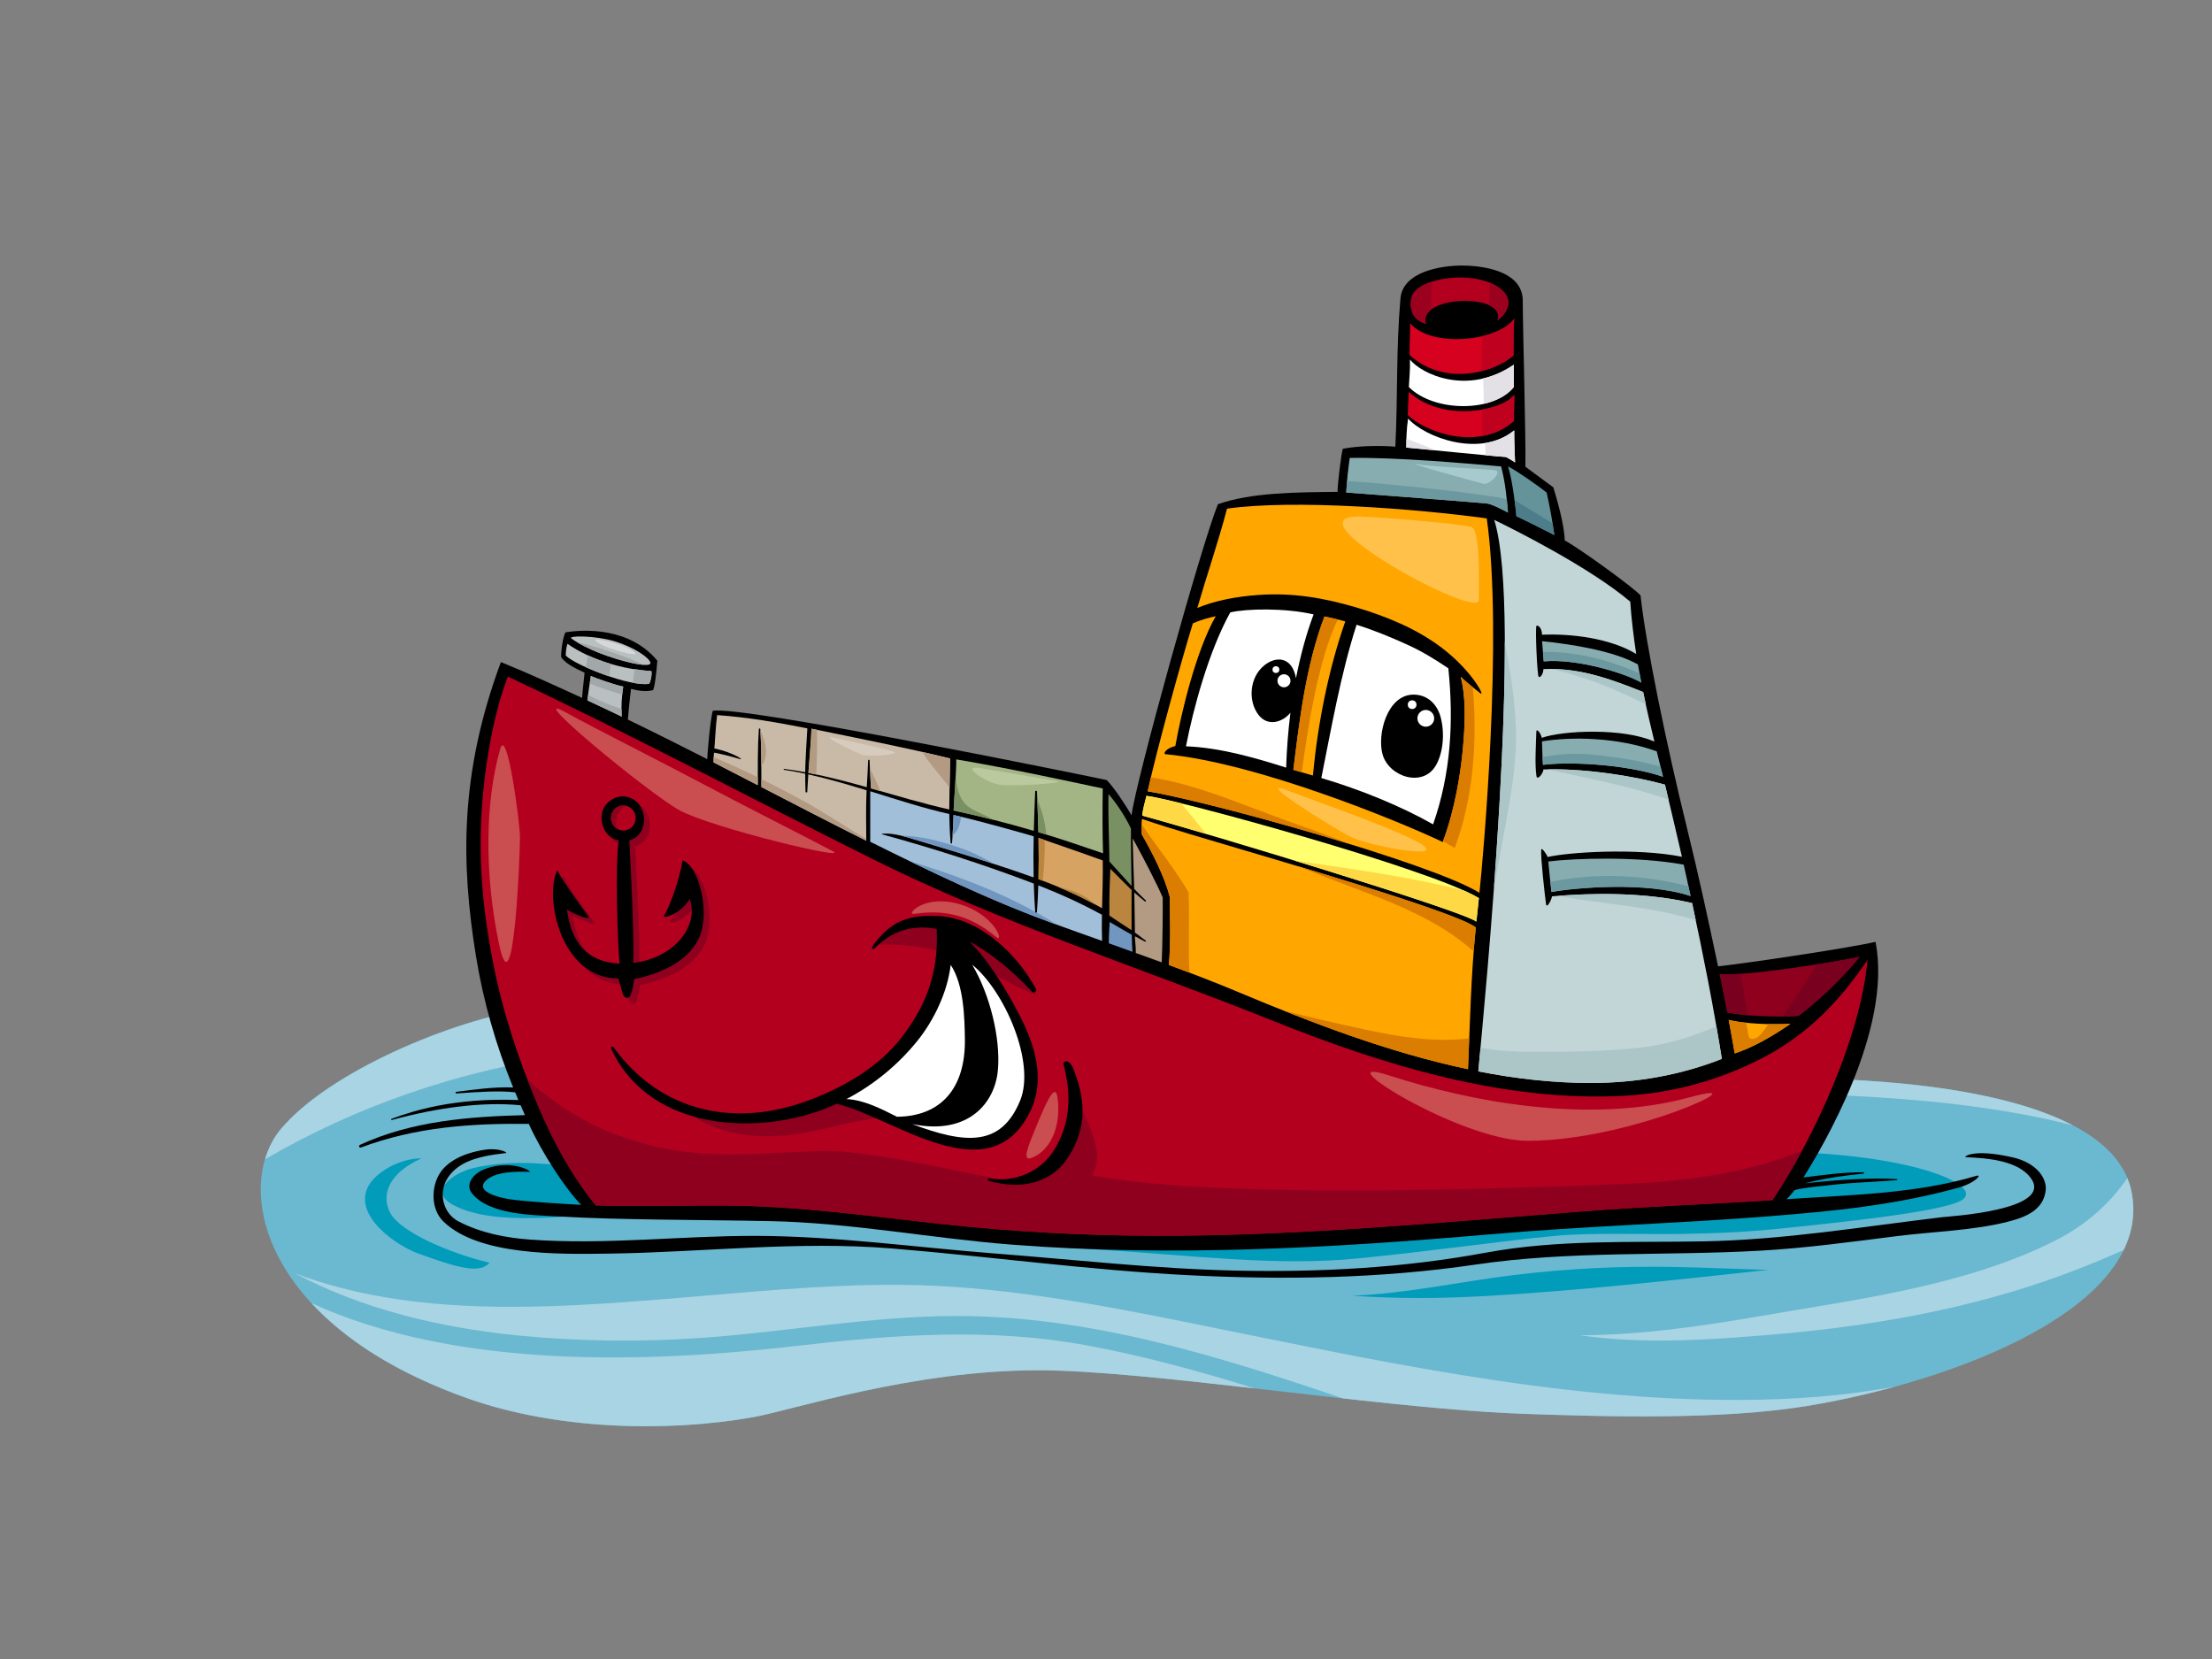 <?xml version="1.0" encoding="utf-8"?>
<!-- Generator: Adobe Illustrator 17.0.0, SVG Export Plug-In . SVG Version: 6.00 Build 0)  -->
<!DOCTYPE svg PUBLIC "-//W3C//DTD SVG 1.1//EN" "http://www.w3.org/Graphics/SVG/1.1/DTD/svg11.dtd">
<svg version="1.1" id="Layer_1" xmlns="http://www.w3.org/2000/svg" xmlns:xlink="http://www.w3.org/1999/xlink" x="0px" y="0px"
	 width="800px" height="600px" viewBox="0 0 800 600" enable-background="new 0 0 800 600" xml:space="preserve">
<rect x="0" y="0" width="800" height="600" fill="#808080" stroke="none"/>
<g>
	<path fill="#6BB8D1" d="M770.875,430.915c-8.419-41.799-112.543-41.11-128.968-40.882c-16.424,0.23-62.59,0.23-81.462-2.695
		c-16.474-2.554-111.805-20.007-156.126-26.909c-33.999-5.295-144.28-6.032-211.613,4.071
		c-29.746,4.462-73.846,23.307-91.089,43.784c-17.244,20.477-7.545,71.129,68.086,97.658c31.245,10.958,70.938,12.269,102.932,6.554
		c13.557-2.421,57.456-16.917,102.719-16.917c40.953,0,125.015,14.011,176.377,15.784c30.901,1.068,71.126,2.134,101.673-2.851
		C706.213,499.889,779.294,472.714,770.875,430.915z"/>
	<path fill="#009CBA" d="M133.293,428.854c-5.889,10.588,9.878,21.61,18.153,24.575c13.714,4.917,21.977,7.46,25.612,3.262
		c-14.442-3.431-32.406-11.166-35.977-18.114c-3.477-6.772-0.075-14.557,11.367-19.641
		C144.184,418.936,135.918,424.137,133.293,428.854z"/>
	<path fill="#009CBA" d="M657.194,417.098c-36.11-2.235-72.053,0.691-107.971,3.551c-72.906,5.809-147.784,7.09-219.433,23.079
		c22.677,1.322,45.51,6.927,68.195,8.266c32.233,1.904,63.252,6.049,92.618,3.174c28.381-2.78,52.121-6.357,72.462-8.261
		c12.23-1.145,32.164-0.438,44.494-0.636c13.664-0.221,25.674-0.711,39.375-2.259c9.278-1.046,54.222-5.212,62.326-9.819
		C717.428,429.551,697.184,419.574,657.194,417.098z"/>
	<path fill="#009CBA" d="M606.633,458.237c-20.125-0.443-39.95,0.522-59.928,2.998c-19.097,2.367-38.382,6.651-57.647,7.373
		c16.189,1.145,32.178,1.039,48.584,0.101c34.093-1.954,67.884-5.773,101.763-9.43C628.483,458.948,617.563,458.476,606.633,458.237
		z"/>
	<path fill="#009CBA" d="M206.76,422.03c-11.704-1.732-24.936-2.264-36.132,0.558c-6.044,1.524-16.696,8.169-6.304,13.421
		c6.404,3.238,13.885,4.135,20.972,4.431c13.271,0.553,26.485-1.08,39.694-2.527C220.283,431.506,213.886,425.61,206.76,422.03z"/>
	<path fill="#A8D4E3" d="M392.649,486.497c-34.71-6.372-69.222-3.817-104.041,0.206c-53.949,6.233-123.062,8.717-175.949-15.394
		c11.983,12.953,30.411,25.289,57.045,34.632c31.245,10.958,70.938,12.269,102.932,6.554c13.557-2.421,57.456-16.917,102.719-16.917
		c19.25,0,48.022,3.094,78.446,6.561C433.692,495.883,413.359,490.298,392.649,486.497z"/>
	<path fill="#A8D4E3" d="M342.046,373.606c0.197-0.058,0.398-0.109,0.617-0.134c53.52-6.256,107.293,3.951,159.982,12.471
		c41.178,6.663,81.991,7.976,123.618,8.97c39.101,0.935,83.218,1.832,123.402,12.082c-33.554-17.549-95.414-17.134-107.759-16.961
		c-16.424,0.23-62.59,0.23-81.462-2.695c-16.474-2.554-111.805-20.007-156.126-26.909c-33.999-5.295-144.28-6.032-211.613,4.071
		c-29.746,4.462-73.846,23.307-91.089,43.784c-2.564,3.045-4.518,6.769-5.76,10.973c33.975-19.763,71.135-32.291,110.345-37.766
		C251.191,375.209,296.735,375.367,342.046,373.606z"/>
	<path fill="#A8D4E3" d="M769.386,426.072c-6.308,9.092-14.742,16.862-26.114,22.608c-32.577,16.468-71.724,21.23-107.286,27.404
		c-21.124,3.669-42.952,6.771-64.633,6.822c22.708,3.333,46.238,1.722,69.194-0.191c30.253-2.524,60.461-7.33,89.529-16.27
		c13.078-4.021,25.724-8.857,37.981-14.372c3.193-6.561,4.338-13.621,2.818-21.158C770.536,429.231,770.024,427.621,769.386,426.072
		z"/>
	<path fill="#A8D4E3" d="M629.563,506.304c-67.464,0.27-133.979-14.722-199.777-27.985c-34.421-6.938-69.325-13.421-104.557-13.645
		c-27.432-0.174-54.724,2.712-82.034,4.924c-44.892,3.635-93.61,7.064-136.471-9.06c24.387,13.021,52.689,19.632,79.876,22.379
		c22.154,2.237,44.501,2.522,66.714,0.981c30.883-2.145,61.489-7.908,92.525-7.939c48.208-0.047,94.478,14.37,139.898,29.803
		c23.904,2.649,47.152,4.949,65.996,5.598c30.901,1.068,71.126,2.134,101.673-2.851c10.213-1.667,21.187-4.037,32.179-7.065
		C667.419,504.835,648.616,506.228,629.563,506.304z"/>
	<path d="M714.761,425.261c-21.85,6.543-45.851,6.889-68.652,8.449c1.053-0.999,2.031-2.137,2.974-3.325
		c4.528-1.064,8.804-1.288,13.106-1.809c7.908-0.955,15.889-1.105,23.82-1.755c0.249-0.018,0.235-0.363-0.008-0.379
		c-8.998-0.636-22.085,0.344-33.207,1.489c7.197-1.799,14.067-2.78,21.133-3.473c0.317-0.032,0.287-0.491-0.038-0.493
		c-7.178-0.055-14.433,1.01-21.625,1.869c5.93-9.519,32.395-53.116,26.043-85.2c-9.65,2.23-46.293,7.708-56.941,8.862
		c-3.497-16.652-7.114-33.283-11.194-49.82c-7.42-30.058-14.964-66.701-16.837-84.28c-1.503-2.151-22.322-17.283-27.42-19.936
		c-0.152-5.974-3.027-15.566-4.126-19.193c-1.539-1.101-6.814-5.056-10.113-7.474c0.221-10.222-0.947-50.232-0.947-60.056
		c0-9.824-12.077-12.563-21.503-12.696c-7.82-0.11-21.881,2.154-22.73,11.877c-1.627,18.591-0.918,34.954-1.851,53.62
		c-5.723-0.459-13.294-0.331-19.009,0.768c-0.658,2.309-1.96,13.507-1.891,15.58c-15.145,0.138-31.302,0.247-43.268,4.47
		c-5.946,14.574-29.932,100.997-31.231,112.506c-2.176-3.729-6.361-10.111-8.998-12.747c-12.065-2.537-131.23-26.858-142.439-25.061
		c-0.939,2.9-2.094,16.834-2.022,17.508c-9.523-4.868-19.083-9.656-28.705-14.308c0.322-3.721,0.651-7.407,1.13-11.122
		c2.899,0.772,5.514,1.117,7.887,0.478c0.599-0.163,1.405-7.078,1.632-10.666c-10.001-12.093-26.512-11.395-33.255-10.232
		c-1.162,2.558-1.641,7.748-1.51,8.988c1.862,2.706,5.862,4.308,8.455,5.596c-0.198,2.216-0.693,6.111-0.907,9.112
		c-9.178-4.212-19.991-9.178-29.355-12.959c-15.019,40.432-14.411,72.968-9.04,106.224c2.635,16.306,7.22,32.341,13.478,47.629
		c-6.911-0.278-13.701,0.714-20.598,1.578c-0.383,0.047-0.314,0.619,0.067,0.59c7.072-0.524,15.642-1.105,21.258-0.403
		c0.222,0.533,0.992,2.385,1.157,2.771c-23.21-0.866-37.997,3.874-45.899,6.814c-0.255,0.095-0.139,0.477,0.127,0.405
		c16.549-4.477,32.786-6.681,46.591-5.314c0.497,1.153,1.008,2.339,1.54,3.555c-20.356,0.544-40.924,2.122-59.653,10.755
		c-0.585,0.269-0.288,1.193,0.338,0.961c19.884-7.418,39.809-8.78,60.723-8.543c4.738,10.495,13.318,23.58,18.952,29.279
		c-3.245-0.147-20.572-1.139-26.283-2.092c-4.81-0.801-11.649-2.947-8.426-6.444c3.302-3.585,11.476-3.595,16.044-3.378
		c1.203,0.058-6.214-4.812-16.237-1.004c-4.282,1.627-7.075,5.54-4.702,8.616c6.097,7.901,21.624,7.931,30.582,8.459
		c23.233,1.369,51.659,1.194,77.503,1.73c29.289,0.607,58.13,6.238,87.313,8.505c57.567,4.474,115.421,1.254,172.838-3.732
		c34.508-2.999,67.896-3.903,100.85-6.521c22.926-1.822,45.453-3.939,68.792-10.396
		C714.157,427.921,717.179,424.537,714.761,425.261z"/>
	<path fill="#8F001F" d="M672.583,346.054c-6.294,7.774-14.505,15.607-22.148,21.363c-7.788,0.554-19.482,0.064-25.72-1.233
		c-0.884-4.656-1.807-9.301-2.768-13.94C631,353.314,665.435,347.603,672.583,346.054z"/>
	<path fill="#7A001F" d="M657.072,348.777c-3.911,6.418-8.152,12.655-12.442,18.843c2.052-0.021,4.044-0.075,5.805-0.203
		c7.643-5.756,15.854-13.589,22.148-21.363C670.055,346.603,664.098,347.671,657.072,348.777z"/>
	<path fill="#7A001F" d="M629.794,352.172c-3.321,0.228-6.074,0.281-7.848,0.072c0.961,4.639,1.884,9.285,2.768,13.94
		c2.044,0.426,4.678,0.762,7.564,1.005C631.236,362.215,630.401,357.208,629.794,352.172z"/>
	<path fill="#FFA600" d="M647.556,370.262c-6.116,4.241-13.334,8.506-20.171,10.718c-0.689-4.056-1.43-8.098-2.184-12.139
		C630.298,370.264,641.419,370.672,647.556,370.262z"/>
	<path fill="#DB7D00" d="M639.538,370.379c-0.139,0.199-0.259,0.414-0.403,0.612c-1.336,1.837-2.991,4.763-5.49,4.763
		c-0.52,0-1.089-0.375-1.195-0.911c-0.324-1.646-0.625-3.296-0.929-4.947c-2.477-0.255-4.704-0.605-6.321-1.055
		c0.754,4.041,1.495,8.083,2.184,12.139c6.837-2.213,14.055-6.477,20.171-10.718C645.356,370.409,642.512,370.45,639.538,370.379z"
		/>
	<path fill="#88ADB1" d="M611.42,324.065c-16.027-5.337-41.725-3.001-50.311-1.464c-0.184-1.293-0.918-8.474-1.148-11.036
		c9.345-1.168,32.395-1.947,48.979,1.163C609.785,316.505,610.597,320.285,611.42,324.065z"/>
	<path fill="#88ADB1" d="M601.451,280.913c-14.857-4.938-35.769-5.384-43.417-4.282c-0.221-2.833-0.238-5.656-0.36-8.5
		c10.621-1.734,27.13-1.579,41.513,3.613C599.938,274.813,600.696,277.861,601.451,280.913z"/>
	<path fill="#88ADB1" d="M593.588,246.879c-5.452-3.264-23.057-8.779-35.282-7.691c-0.064-0.801-0.465-5.351-0.591-7.29
		c9.192,0.942,25.371,3.193,34.661,8.407C592.75,242.497,593.162,244.687,593.588,246.879z"/>
	<path fill="#C2D5D7" d="M589.599,217.595c0.376,5.858,1.251,13.046,2.168,18.938c-9.416-5.759-23.756-7.436-34.076-6.971
		c0-2.867-1.848-3.652-2.025-3.173c-0.463,1.262,0.272,17.571,0.804,18.378c0.288,0.442,1.63-0.46,1.738-2.786
		c12.888-0.575,24.013,3.458,36.065,8.304c1.228,5.998,2.627,11.979,4.065,17.942c-11.355-5.1-33.281-4.025-40.726-1.375
		c-0.377-1.778-1.934-3.569-1.97-2.273c-0.135,4.913-0.605,11.917,0.036,16.068c0.275,1.777,2.413-0.856,2.538-2.365
		c15.06-0.517,33.282,2.522,43.943,5.496c1.393,5.639,5.444,22.988,6.141,26.092c-16.335-3.29-41.252-1.654-48.575,0.086
		c-0.465-1.196-2.234-3.704-2.335-2.598c-0.24,2.625,1.303,16.321,1.751,19.583c0.274,1.989,2.197-1.949,2.132-2.766
		c11.302-1.007,32.016-1.942,50.531,2.402c0.056,0.016,0.101-0.029,0.154-0.042c4.037,18.724,7.759,37.518,10.775,56.42
		c-14.642,5.76-30.567,8.691-47.206,8.714c-13.661,0.019-27.328-1.536-40.877-4.192c2.229-24.284,16.22-166.084,5.755-199.455
		C547.089,191.242,574.811,205.08,589.599,217.595z"/>
	<path fill="#ACC6C8" d="M563.242,324.011c16.716,2.985,34.055,3.8,50.048,8.803c-0.443-2.093-0.88-4.184-1.33-6.277
		c-0.053,0.013-0.098,0.058-0.154,0.042C594.311,322.474,574.866,323.081,563.242,324.011z"/>
	<path fill="#ACC6C8" d="M559.682,278.255c14.562,3.275,29.674,5.963,43.789,10.956c-0.527-2.215-0.99-4.138-1.31-5.433
		C591.84,280.898,574.446,277.969,559.682,278.255z"/>
	<path fill="#ACC6C8" d="M561.496,241.976c11.707,2.827,22.977,7.309,33.75,12.776c-0.324-1.49-0.668-2.976-0.972-4.468
		C583.264,245.858,573.01,242.153,561.496,241.976z"/>
	<path fill="#ACC6C8" d="M543.699,302.661c2.336-12.97,4.978-25.898,4.545-39.161c-0.348-10.632-2.092-21.052-4.001-31.471
		c0.073,26.79-1.8,60.007-3.936,89.149C541.483,315.009,542.588,308.826,543.699,302.661z"/>
	<path fill="#ACC6C8" d="M594.078,378.768c-12.167,1.453-24.722,1.607-36.967,1.648c-7.287,0.026-14.564-0.179-21.667-1.464
		c-0.332,3.581-0.606,6.479-0.793,8.526c13.55,2.656,27.216,4.212,40.877,4.192c16.64-0.023,32.564-2.954,47.206-8.714
		c-0.625-3.922-1.298-7.833-1.98-11.745C612.182,374.852,603.331,377.663,594.078,378.768z"/>
	<path fill="#649499" d="M559.371,178.135c1.101,4.921,2.104,10.394,2.774,15.38c-0.515-0.264-10.613-5.432-13.718-6.809
		c-0.059-1.613-1.476-13.406-3.014-18.023C549.149,170.662,556.183,175.609,559.371,178.135z"/>
	<path fill="#4C7D89" d="M547.768,180.893c0.387,2.835,0.636,5.161,0.659,5.814c3.105,1.377,13.203,6.544,13.718,6.809
		c-0.185-1.377-0.4-2.793-0.631-4.22C556.946,186.473,552.361,183.674,547.768,180.893z"/>
	<path fill="#D6001F" d="M547.631,115.29c-0.284,4.023-0.263,9.161-0.265,13.274c-8.047,6.865-25.619,10.751-37.566-0.131
		c-0.101-4.004,0.227-7.611,0.184-11.52C517.758,125.941,541.718,123.483,547.631,115.29z"/>
	<path fill="#FFFFFF" d="M509.932,130.025c4.147,5.279,20.973,13.273,37.566,1.859c0.041,2.242-0.082,5.849,0,8.098
		c-7.374,9.229-28.805,9.16-37.964,0C509.729,136.037,510.021,134.033,509.932,130.025z"/>
	<path fill="#B3001F" d="M528.203,100.342c13.311,0,23.14,7.783,13.406,15.539c3.591-10.009-29.178-9.169-25.899,1.254
		c-3.071-0.819-6.251-3.436-5.323-9.01C511.315,102.55,521.191,100.342,528.203,100.342z"/>
	<path fill="#9C001F" d="M538.868,102.27c-0.114,2.703-0.229,5.401-0.345,8.104c2.56,1.161,3.991,2.982,3.086,5.507
		C548.399,110.471,545.657,105.057,538.868,102.27z"/>
	<path fill="#9C001F" d="M517.468,112.075c0.101-3.415,0.255-6.827,0.477-10.239c-3.896,1.23-7.052,3.256-7.558,6.289
		c-0.928,5.573,2.252,8.19,5.323,9.01C515.06,115.063,515.843,113.38,517.468,112.075z"/>
	<path fill="#D6001F" d="M509.534,141.708c12.346,11.417,34.321,6.702,38.097,1.06c0.11,2.561-0.188,6.921-0.07,9.464
		c-13.204,11.643-33.187,3.401-38.425-2.163C509.178,147.443,509.385,144.09,509.534,141.708z"/>
	<path fill="#BF001F" d="M536.063,121.562c-0.031,4.215-0.097,8.434-0.223,12.648c4.589-1.157,8.667-3.203,11.527-5.644
		c0.002-4.113-0.019-9.252,0.265-13.274C545.538,118.191,541.164,120.355,536.063,121.562z"/>
	<path fill="#BF001F" d="M547.631,142.768c-1.512,2.262-5.969,4.346-11.535,5.328v9.578c4.029-0.714,7.983-2.37,11.465-5.442
		C547.443,149.689,547.741,145.328,547.631,142.768z"/>
	<path fill="#FFFFFF" d="M509.261,151.36c5.739,6.605,25.892,14.505,38.37,4.286c-0.027,4.785,0.265,8.626,0.309,11.609
		c-1.208-0.878-2.26-1.379-3.296-1.979c-3.62-0.172-32.09-3.074-36.047-3.407C508.597,158.902,508.714,154.737,509.261,151.36z"/>
	<path fill="#E3E0E6" d="M547.499,131.884c-3.74,2.575-7.484,4.118-11.102,4.974c0.084,3.059,0.179,6.12,0.283,9.181
		c4.491-1.041,8.411-3.044,10.819-6.057C547.417,137.734,547.539,134.126,547.499,131.884z"/>
	<path fill="#E3E0E6" d="M547.631,155.646c-3.124,2.557-6.729,3.981-10.467,4.572c0.048,1.478,0.098,2.954,0.143,4.432
		c3.597,0.335,6.365,0.58,7.338,0.626c1.036,0.599,2.089,1.101,3.296,1.979C547.896,164.271,547.605,160.431,547.631,155.646z"/>
	<path fill="#E3E0E6" d="M508.652,158.672c-0.033,1.142-0.055,2.24-0.055,3.196c1.357,0.113,5.593,0.53,10.717,1.033
		C515.839,161.376,512.237,160.047,508.652,158.672z"/>
	<path fill="#88ADB1" d="M488.159,165.606c17.58-0.219,40.442,1.869,54.73,3.076c1.556,5.81,2.088,11.784,2.486,16.697
		c-2.686-1.436-5.894-3.069-7.652-3.288c-1.758-0.22-44.07-3.517-50.84-3.97C487.059,174.398,487.61,169.232,488.159,165.606z"/>
	<path fill="#6C999F" d="M560.701,318.967c0.179,1.697,0.337,3.124,0.409,3.634c8.586-1.537,34.284-3.873,50.311,1.464
		c-0.258-1.186-0.522-2.374-0.779-3.563C594.326,316.333,577.1,315.465,560.701,318.967z"/>
	<path fill="#6C999F" d="M586.334,274.209c-6.243-0.937-12.808-1.82-19.146-1.555c-3.137,0.129-6.215,0.644-9.3,1.141
		c0.04,0.947,0.071,1.889,0.146,2.837c7.649-1.102,28.561-0.656,43.417,4.282c-0.308-1.242-0.615-2.493-0.922-3.734
		C595.85,275.919,591.102,274.922,586.334,274.209z"/>
	<path fill="#6C999F" d="M558.017,235.775c0.129,1.556,0.254,2.997,0.288,3.413c12.225-1.089,29.831,4.426,35.282,7.691
		c-0.217-1.122-0.412-2.246-0.621-3.367C581.864,238.651,569.901,235.536,558.017,235.775z"/>
	<path fill="#6C999F" d="M487.182,173.946c-0.133,1.479-0.238,2.913-0.298,4.176c6.77,0.453,49.082,3.75,50.84,3.97
		c1.758,0.219,4.966,1.852,7.652,3.288c-0.121-1.503-0.272-3.125-0.442-4.792C539.442,178.862,500.87,174.711,487.182,173.946z"/>
	<path fill="#FFA600" d="M431.417,225.436c2.893-1.247,5.2-1.905,8.272-2.585c-7.026,12.331-12.412,34.533-14.61,46.955
		c-3.626,0.88-4.468,2.869-3.573,2.954c33.708,3.19,86.108,24.963,100.287,31.779c4.295-11.443,6.805-25.543,7.599-37.691
		c0.455-6.98,0.72-15-1.122-22.128c1.435,1.563,5.967,5.057,7.041,5.96c2.088,1.758-2.749-7.912-13.808-16.341
		c-9.073-6.911-20.037-11.4-30.94-14.635c-11.839-3.512-23.129-5.396-35.481-4.528c-7.805,0.552-15.498,1.979-22.061,4.699
		c3.376-11.624,7.774-24.482,10.741-35.914c23.92-3.406,68.161-0.003,93.942,3.523c5.982,42.228-1.389,123.723-2.646,135.412
		c-16.878-10.538-96.796-32.865-119.988-36.715C418.369,271.016,427.49,238.15,431.417,225.436z"/>
	<path fill="#FFA600" d="M474.828,280.488c-2.382-0.694-4.744-1.38-7.071-2.071c2.159-17.403,4.451-37.47,11.247-55.467
		c2.541,0.499,5.052,1.108,7.538,1.795C480.424,242.181,476.557,261.98,474.828,280.488z"/>
	<path fill="#FFFFFF" d="M490.626,225.952c6.43,2.034,12.693,4.597,18.826,7.422c5.043,2.325,9.783,5.218,14.364,8.347
		c1.968,19.216,0.926,38.032-5.521,56.414c-11.561-6.567-26.389-12.617-40.42-16.753
		C481.457,263.648,484.821,243.978,490.626,225.952z"/>
	<path fill="#FFFFFF" d="M468.718,245.27c-1.435-7.781-7.152-8.11-11.461-4.639c-5.408,4.355-5.993,12.944-2.047,17.976
		c3.296,4.203,8.54,2.712,11.498-0.824c-0.838,6.675-1.349,13.349-1.556,19.842c-10.472-3.329-23.807-7.271-36.225-7.711
		c2.605-13.532,8.243-34.404,16.018-48.427c5.743-1.364,19.703-1.692,30.136,0.728C472.337,229.524,470.27,237.321,468.718,245.27z"
		/>
	<path fill="#FFFF70" d="M414.633,287.832c10.054,1.024,102.948,26.438,120.219,36.985c-0.303,2.833-0.604,5.669-0.898,8.502
		c-4.974-3.944-96.323-31.695-120.859-38.343C413.349,292.486,414.041,290.269,414.633,287.832z"/>
	<path fill="#FFD945" d="M427.086,290.503c-6.182-1.516-10.657-2.488-12.453-2.671c-0.591,2.437-1.284,4.654-1.539,7.144
		c5.185,1.405,13.355,3.754,23.062,6.62C433.219,297.82,430.232,294.082,427.086,290.503z"/>
	<path fill="#FFD945" d="M468.076,311.213c31.092,9.536,62.993,19.819,65.877,22.106c0.295-2.833,0.596-5.669,0.898-8.502
		c-1.346-0.824-3.173-1.741-5.368-2.726C509.349,317.012,488.688,314.215,468.076,311.213z"/>
	<path fill="#FFA600" d="M412.983,296.187c11.497,3.896,22.941,7.095,34.562,10.591c11.421,3.434,79.887,23.251,86.193,28.671
		c-1.745,17.085-2.154,36.065-2.816,51.238c-28.555-6.029-56.531-16.74-82.748-27.752c-8.407-3.532-16.909-6.798-25.451-9.954
		c0.833-7.754,0.283-20.821,0.37-24.549c-1.937-7.459-6.302-15.954-10.144-22.673C412.905,300.581,412.763,298.275,412.983,296.187z
		"/>
	<path fill="#DB7D00" d="M466.78,297.319c-16.24-5.713-33.204-13.51-50.549-16.189c-0.434,1.821-0.831,3.543-1.16,5.052
		c13.366,2.219,45.563,10.573,73.683,19.273C481.485,302.603,474.147,299.912,466.78,297.319z"/>
	<path fill="#DB7D00" d="M521.904,304.223c0.651,0.493,3.572,1.977,4.222,2.473c6.78-18.185,8.235-38.779,6.52-58.165
		c-1.646-1.331-3.535-2.897-4.375-3.811c1.842,7.128,1.576,15.148,1.122,22.128C528.606,278.886,526.128,292.837,521.904,304.223z"
		/>
	<path fill="#DB7D00" d="M483.83,224.047c-1.599-0.399-3.204-0.778-4.824-1.097c-6.797,17.997-9.089,38.064-11.247,55.467
		c1.005,0.298,2.028,0.596,3.046,0.893C472.605,265.674,476.66,238.543,483.83,224.047z"/>
	<path fill="#DB7D00" d="M430.173,351.8c-0.531-9.716,0.129-19.146-0.32-29.086c-4.995-8.604-11.381-16.347-16.978-24.596
		c-0.028,1.455,0.044,2.825,0.075,3.641c3.842,6.719,8.207,15.213,10.144,22.673c-0.087,3.728,0.463,16.795-0.37,24.549
		C425.215,349.9,427.691,350.856,430.173,351.8z"/>
	<path fill="#DB7D00" d="M488.716,320.764c15.278,5.743,31.949,12.184,44.261,23.37c0.225-2.928,0.471-5.837,0.761-8.685
		c-4.475-3.847-40.233-14.935-64.715-22.282C475.549,315.776,482.11,318.282,488.716,320.764z"/>
	<path fill="#DB7D00" d="M493.129,372.232c-9.616-2.096-19.387-4.283-29.067-6.798c21.517,8.582,43.994,16.426,66.86,21.253
		c0.154-3.527,0.294-7.275,0.441-11.141C518.691,377.128,505.319,374.891,493.129,372.232z"/>
	<path fill="#B39A83" d="M409.727,303.367c0.073,0.124,0.151,0.245,0.218,0.367c3.68,6.675,8.644,16.303,10.559,20.842
		c0.064,5.245-0.047,16.456-0.349,23.467c-3.124-1.145-6.262-2.254-9.391-3.383c0.11-1.92-0.272-4.105-0.302-6.049
		c1.092,0.564,2.578,1.368,3.665,1.94c0.269,0.141,0.46-0.265,0.206-0.421c-1.169-0.711-2.7-2.128-3.871-2.837
		c-0.095-4.279-0.193-13.702-0.218-14.519c1.244,1.112,2.509,2.198,3.828,3.233c0.242,0.189,0.545-0.152,0.316-0.362
		c-1.453-1.335-2.831-2.748-4.187-4.184c-0.195-6.058-0.415-12.12-0.542-18.181C409.682,303.309,409.705,303.339,409.727,303.367z"
		/>
	<path fill="#BA853E" d="M409.251,336.413c-0.788-0.484-6.317-4.083-8.025-5.274c-0.109-7.145,0.221-13.741,0.331-16.928
		c1.352,1.32,6.542,6.598,7.698,7.665C409.263,322.317,409.204,331.773,409.251,336.413z"/>
	<path fill="#799063" d="M409.032,299.702c-0.055,5.986,0.107,14.742,0.207,20.727c-0.803-0.858-5.153-5.667-8.013-8.855
		c-0.075-7.358-0.502-16.585-0.328-24.401C403.426,290.032,407.054,295.307,409.032,299.702z"/>
	<path fill="#7196BF" d="M401.339,333.445c0.944,0.598,6.424,3.805,7.983,4.619c0.032,2.066,0.093,4.126,0.241,6.167
		c-2.849-1.023-5.687-2.063-8.54-3.077C401.008,338.611,401.182,335.898,401.339,333.445z"/>
	<path fill="#D6A363" d="M375.591,303.031c7.754,2.638,23.232,8.131,23.232,8.148c0.107,5.744-0.117,11.525-0.248,17.298
		c-7.315-4.151-15.035-7.591-22.991-10.514C375.698,312.994,375.687,308.009,375.591,303.031z"/>
	<path fill="#BA853E" d="M383.08,320.95c4.475,1.875,8.85,3.941,13.099,6.234C392.529,323.838,388.249,321.817,383.08,320.95z"/>
	<path fill="#BA853E" d="M377.135,318.564c0.473-4.921,0.856-9.843,0.671-14.775c-0.781-0.269-1.535-0.528-2.215-0.757
		c0.097,4.978,0.107,9.963-0.007,14.932C376.104,318.155,376.615,318.368,377.135,318.564z"/>
	<path fill="#A3B585" d="M345.842,274.64c19.234,3.19,45.833,9.015,52.98,10.53c-0.113,8.159-0.13,15.535,0.106,23.436
		c-6.814-2.309-15.7-5.397-23.385-7.639c-0.116-4.919-0.298-9.829-0.508-14.705c-0.015-0.369-0.63-0.36-0.647,0.009
		c-0.204,4.713-0.378,9.462-0.497,14.218c-9.567-2.829-19.257-5.257-29.007-7.361C344.942,290.808,345.962,277.912,345.842,274.64z"
		/>
	<path fill="#799063" d="M357.841,295.689c-2.484-1.382-6.534-2.683-8.519-4.693c-2.536-2.569-3.303-6.242-3.696-10.027
		c-0.274,4.856-0.706,10.673-0.741,12.16c4.803,1.038,9.591,2.153,14.359,3.357C358.775,296.22,358.312,295.953,357.841,295.689z"/>
	<path fill="#799063" d="M375.14,289.3c0.157,3.876,0.31,7.762,0.403,11.667c0.961,0.28,1.944,0.574,2.938,0.88
		C377.919,297.5,377.006,293.252,375.14,289.3z"/>
	<path fill="#A1BFD9" d="M344.31,304.9c0.299-3.375,0.437-6.763,0.532-10.15c9.094,1.991,28.337,7.494,28.999,7.708
		c-0.103,4.957-0.115,9.921-0.013,14.867c-17.971-6.408-38.537-12.349-45.461-14.437c-6.925-2.088-9.836-1.283-9.564-1.209
		c18.796,5.166,37.093,11.01,55.075,17.873c0.101,3.46,0.266,6.914,0.518,10.348c0.025,0.362,0.606,0.354,0.633-0.005
		c0.236-3.221,0.388-6.457,0.491-9.704c7.816,3.052,15.459,6.525,22.834,10.556c0.059,0.031,0.116,0.033,0.175,0.055
		c-0.053,3.17-0.069,6.336,0.058,9.487c-6.013-2.135-12.027-4.274-18.024-6.464c-22.52-8.21-44.392-18.718-65.826-29.399
		c0.01-6.453-0.004-11.589,0-18.246c9.373,2.903,19.06,6.076,28.584,8.218c0.053,3.496,0.196,6.992,0.497,10.474
		C343.843,305.147,344.283,305.189,344.31,304.9z"/>
	<path fill="#7196BF" d="M328.368,302.889c5.146,1.553,17.828,5.232,31.379,9.65c-4.152-2.365-8.407-4.523-12.907-6.035
		c-5.896-1.983-13.701-4.303-20.677-4.215C326.852,302.459,327.575,302.65,328.368,302.889z"/>
	<path fill="#7196BF" d="M347.559,295.378c-0.967-0.231-1.893-0.445-2.716-0.628c-0.07,2.495-0.2,4.987-0.368,7.477
		C346.436,300.724,347.295,298.182,347.559,295.378z"/>
	<path fill="#7196BF" d="M374.938,330.07c-0.165,0.164-0.521,0.113-0.54-0.169c-0.005-0.047-0.005-0.091-0.009-0.135
		c-14.263-7.888-29.765-13.582-45.435-18.342c16.879,8.193,34.046,15.999,51.611,22.404c0.577,0.211,1.157,0.413,1.733,0.624
		C379.888,332.915,377.431,331.462,374.938,330.07z"/>
	<path fill="#C9BAA8" d="M293.466,263.547c16.781,3.461,33.453,6.686,50.179,10.765c-0.109,6.264-0.352,16.296-0.337,18.445
		c-9.529-2.136-18.903-4.961-28.304-7.625c-0.202-3.44-0.417-6.846-0.514-10.137c-0.01-0.343-0.511-0.283-0.522,0.045
		c-0.097,3.137-0.298,6.379-0.488,9.658c-6.986-1.966-14.003-3.794-21.116-5.174C292.523,276.951,293.47,266.347,293.466,263.547z"
		/>
	<path fill="#B39A83" d="M295.489,263.963c-0.676-0.14-1.348-0.276-2.023-0.416c0.004,2.8-0.943,13.404-1.101,15.977
		c0.954,0.185,1.903,0.4,2.855,0.597C295.453,274.738,295.611,269.354,295.489,263.963z"/>
	<path fill="#B39A83" d="M315.004,285.132c1.103,0.311,2.204,0.626,3.303,0.943c-1.015-2.788-2.225-5.494-3.687-8.093
		C314.728,280.335,314.863,282.715,315.004,285.132z"/>
	<path fill="#B39A83" d="M343.436,284.791c0.072-3.489,0.156-7.43,0.209-10.479c-3.377-0.823-6.751-1.601-10.125-2.365
		C336.435,276.482,340.081,280.539,343.436,284.791z"/>
	<path fill="#C9BAA8" d="M258.244,272.224c1.217,0.088,7.431,1.654,9.098,2.231c2.444,0.846-2.063-2.342-8.987-3.773
		c0.179-1.298,0.44-7.799,0.994-12.06c10.752,0.73,22.045,2.689,32.639,4.807c-0.155,2.382-0.785,12.827-0.784,15.852
		c-2.513-0.469-5.039-0.878-7.581-1.211c-0.221-0.029-0.311,0.307-0.084,0.342c2.574,0.389,5.132,0.864,7.676,1.405
		c0.009,2.172,0.026,4.346,0.122,6.529c0.016,0.355,0.6,0.355,0.619,0c0.116-2.093,0.247-4.188,0.375-6.282
		c7.099,1.563,14.103,3.611,21.081,5.761c-0.321,6.73-0.101,12.227-0.114,18.235c-12.688-6.344-25.302-12.881-37.93-19.413
		c-0.042-6.965,0.065-14.001-0.389-20.948c-0.018-0.301-0.511-0.326-0.532-0.019c-0.454,6.724-0.359,13.54-0.391,20.287
		c-5.322-2.753-10.647-5.502-15.981-8.234C258.027,274.421,258.096,273.171,258.244,272.224z"/>
	<path fill="#B39A83" d="M258.087,273.832c-0.032,0.598-0.038,1.242-0.013,1.903c5.334,2.732,10.659,5.481,15.981,8.234
		c0.004-0.952,0.004-1.912,0.006-2.867C268.784,278.522,263.447,276.097,258.087,273.832z"/>
	<path fill="#B39A83" d="M274.993,264.095c0.269,4.328,0.327,8.687,0.341,13.044C278.213,273.593,276.98,268.602,274.993,264.095z"
		/>
	<path fill="#B39A83" d="M290.418,289.564c-4.913-2.694-9.96-5.295-15.057-7.813c0.002,0.966,0.002,1.934,0.007,2.898
		c12.628,6.532,25.243,13.07,37.93,19.413c0-0.208-0.001-0.41-0.004-0.618C305.628,298.889,298.252,293.854,290.418,289.564z"/>
	<path fill="#BABFBF" d="M222.495,231.986c6.907,2.146,12.477,5.94,12.744,7.742c0.267,1.803-7.825,0.167-15.244-2.382
		c-5.806-1.995-10.88-4.548-13.337-6.43C205.188,229.79,215.588,229.844,222.495,231.986z"/>
	<path fill="#BABFBF" d="M204.595,237.074c0.038-1.395,0.275-3.301,0.638-4.233c8.331,5.814,20.07,9.297,30.361,9.864
		c0.238,1.488-0.238,3.452-0.773,4.585C228.212,248.54,208.087,240.679,204.595,237.074z"/>
	<path fill="#BABFBF" d="M224.846,259.172c-4.127-1.985-8.264-3.947-12.418-5.866c0.302-2.741,0.774-5.652,1.257-8.815
		c1.724,0.751,8.215,3.098,11.708,3.832C224.846,251.853,224.644,255.553,224.846,259.172z"/>
	<path fill="#A2A8A9" d="M208.872,232.379c2.741,1.621,6.717,3.454,11.123,4.967c4.725,1.625,9.703,2.867,12.634,3.097
		C229.462,238.394,213.76,233.115,208.872,232.379z"/>
	<path fill="#A2A8A9" d="M220.95,240.112c-2.842-0.842-5.629-1.869-8.266-3.08c-0.26,1.422-0.56,2.839-0.896,4.247
		c2.569,1.166,5.542,2.332,8.523,3.336C220.511,243.111,220.731,241.612,220.95,240.112z"/>
	<path fill="#A2A8A9" d="M235.594,242.705c-1.992-0.109-4.041-0.395-6.103-0.745c-0.24,1.653-0.443,3.31-0.596,4.968
		c2.402,0.455,4.494,0.634,5.927,0.362C235.356,246.156,235.831,244.193,235.594,242.705z"/>
	<path fill="#A2A8A9" d="M225.044,251.196c0.095-0.967,0.202-1.928,0.348-2.874c-3.492-0.734-9.984-3.081-11.708-3.832
		c-0.141,0.918-0.27,1.772-0.404,2.651c0.635,0.299,1.282,0.574,1.926,0.851C218.464,249.154,221.731,250.261,225.044,251.196z"/>
	<path fill="#A2A8A9" d="M224.779,256.351c-4.178-1.298-8.236-2.964-12.093-5.015c-0.088,0.661-0.189,1.334-0.258,1.97
		c4.155,1.92,8.291,3.882,12.418,5.866C224.793,258.235,224.775,257.295,224.779,256.351z"/>
	<path fill="#B3001F" d="M571.682,438.157c-51.656,4.007-102.913,8.949-154.805,8.771c-25.252-0.088-50.488-1.458-75.594-4.175
		c-26.46-2.865-52.174-6.599-78.874-6.752c-15.619-0.09-31.313,0.427-46.947-0.04c-8.691-10.72-15.308-22.947-20.746-35.752
		c-7.145-16.818-12.96-34.298-16.425-52.198c-3.507-18.119-5.242-35.266-4.15-53.666c0.986-16.565,4.212-36.081,9.551-49.648
		c44.687,20.991,88.209,44.227,132.397,66.236c46.627,23.222,96.236,38.938,144.487,58.33
		c39.742,15.975,83.689,29.423,126.979,27.025c17.687-0.981,34.983-5.792,50.624-14.063c16.036-8.474,27.45-20.575,37.232-35.09
		c-2.246,26.66-18.771,63.662-34.374,86.916C617.889,435.534,594.672,436.375,571.682,438.157z"/>
	<path fill="#8F001F" d="M307.147,393.701c-19.247,10.325-42.125,12.157-62.618,5.148c10.615,10.345,25.415,13.237,40.282,11.737
		c9.897-0.999,19.228-4.166,28.995-5.767c4.833-0.794,9.678-1.463,14.49-2.302c-6.803-2.694-13.621-5.274-19.438-9.806
		C308.289,393.044,307.725,393.392,307.147,393.701z"/>
	<path fill="#8F001F" d="M349.951,336.771c-10.223-3.57-26.7-3.856-34.668,5.09c11.482-1.088,23.922,1.216,34.485,5.392
		c5.498,2.173,10.25,5.617,15.46,8.319c3.141,1.631,6.446,2.888,9.637,4.36C369.821,349.481,360.852,340.577,349.951,336.771z"/>
	<path fill="#8F001F" d="M381.897,417.726c-5.843,7.776-14.076,10.424-22.704,9.055c6.413,6.999,17.256,8.813,26.195,5.479
		c7.534-2.808,12.72-8.416,11.113-16.878c-1.396-7.341-4.919-13.926-8.942-20.238C388.45,403.086,386.66,411.388,381.897,417.726z"
		/>
	<path fill="#8F001F" d="M584.935,428.288c-31.447,1.049-171.59,7.406-204.618-7.415c-5.126,5.949-13.002,7.824-21.337,5.299
		c-0.497-0.151-0.972-0.323-1.444-0.504c-4.304-0.478-43.559-9.841-59.428-9.431c-18.03,0.463-36.287,2.635-54.227-0.237
		c-20.278-3.247-38.691-12.127-53.191-25.785c1.292,3.353,2.623,6.692,4.025,9.994c5.438,12.805,12.055,25.031,20.746,35.752
		c15.634,0.467,31.328-0.05,46.947,0.04c26.7,0.153,52.414,3.887,78.874,6.752c25.106,2.717,50.342,4.087,75.594,4.175
		c51.892,0.178,103.148-4.764,154.805-8.771c22.99-1.782,46.207-2.623,69.354-4.105c3.568-5.317,7.176-11.375,10.661-17.842
		C630.77,424.762,606.592,427.566,584.935,428.288z"/>
	<path d="M368.517,366.758c-4.031-7.772-10.481-18.846-17.956-26.318c8.751,4.708,16.836,11.962,22.708,18.235
		c0.676,0.719,1.867-0.129,1.402-1.001c-6.501-12.123-19.889-25.46-34.924-26.334c-10.96-0.637-17.696,1.602-24.281,11.097
		c-0.358,0.517,0.3,1.112,0.75,0.645c6.829-7.053,14.68-8.634,22.542-7.096c0.818,16.585-4.332,28.358-12.622,39.139
		c-8.285,10.773-20.816,17.991-33.372,22.735c-26.932,10.174-53.837,4.406-70.868-19.088c-0.315-0.435-1.122-0.092-0.881,0.436
		c12.707,27.751,47.58,31.511,73.567,23.148c2.752-0.886,5.422-1.984,8.045-3.185c0.027,0.01,0.038,0.042,0.067,0.048
		c20.083,4.633,55.189,33.096,69.904,2.697C378.264,390.213,374.183,377.689,368.517,366.758z"/>
	<path fill="#FFFFFF" d="M306.142,397.483c9.923-5.166,18.738-12.469,25.733-21.161c5.709-7.09,10.795-17.341,11.953-27.371
		c4.822,7.3,5.015,19.29,5.136,26.792c0.279,17.763-8.594,28.026-24.573,28.144C318.556,400.943,312.469,397.822,306.142,397.483z"
		/>
	<path fill="#FFFFFF" d="M368.931,398.078c-6.843,16.591-19.544,15.812-39.035,8.457c20.226,4.167,29.976-7.541,31.018-19.625
		c0.983-11.393-2.859-27.193-9.32-38.02C363.225,358.265,374.651,384.212,368.931,398.078z"/>
	<path d="M388.14,386.419c-1.473-3.68-3.825-2.718-3.494-1.453c2.757,10.53,2.698,20.66-3.075,30.429
		c-4.91,8.301-14.373,12.391-23.703,10.763c-0.619-0.109-0.771,0.78-0.182,0.944c11.058,3.109,22.511,1.372,28.949-9.049
		C392.927,407.876,392.829,398.123,388.14,386.419z"/>
	<path d="M728.06,418.612c-14.644-3.395-18.095-0.141-17.109-0.099c7.48,0.309,19.178,1.107,23.71,7.831
		c7.666,11.372-29.446,13.528-32.344,13.875c-28.826,3.448-57.251,8.216-86.354,8.737c-26.341,0.472-52.535-0.738-78.584,4.087
		c-30.01,5.559-60.316,7.158-90.795,6.476c-28.978-0.651-57.828-3.948-86.707-6.174c-28.648-2.205-57.534-6.285-86.259-6.375
		c-27.359-0.088-54.561,3.34-81.929,1.339c-8.938-0.652-17.832-2.416-25.833-6.544c-5.992-3.091-7.982-11.636-2.584-17.525
		c3.372-3.68,8.419-6.014,19.645-7.216c0.977-0.106-2.406-2.006-7.617-1.204c-7.928,1.219-13.358,4.263-16.038,8.219
		c-3.329,4.915-3.637,13.227,1.204,17.841c12.83,12.227,41.235,11.76,59.653,11.505c34.354-0.475,68.251-4.678,102.649-1.848
		c35.714,2.937,71.147,7.834,106.972,9.645c34.778,1.757,69.401,1.254,103.897-3.834c34.34-5.062,68.201-3.09,102.711-5.014
		c16.663-0.929,33.253-3.197,49.798-5.289c13.042-1.65,26.966-1.947,39.752-5.129c6.663-1.66,13.265-4.27,13.962-11.578
		C740.272,425.988,736.4,420.546,728.06,418.612z"/>
	<path d="M520.989,259.237c-1.292-4.713-4.908-8.146-10.016-8.012c-9.338,0.246-12.95,14.426-10.962,21.571
		c2.281,8.188,14.622,12.162,19.309,4.004C522.013,272.114,522.562,264.971,520.989,259.237z"/>
	<path fill="#8F001F" d="M249.024,313.335c-1.405,8.617-5.532,18.38-6.642,19.868c-1.178,1.58,5.84-0.226,9.195-5.906
		c3.369,8.625-4.304,21.111-20.394,23.122c0.394-5.927-0.703-31.822-1.405-44.301c7.016-2.206,6.214-11.026,2.56-14.04
		c-3.7-3.054-7.934-2.195-10.779,0.809c-3.608,3.81-1.804,12.229,4.412,13.232c-1.391,7.58-0.501,37.18,0.274,44.549
		c-8.494-0.449-17.113-4.257-19.048-19.673c1.109,1.147,9.113,4.53,7.748,2.586c-1.417-2.019-8.645-11.618-11.227-16.637
		c-4.787,9.413,1.089,39.107,22.051,39.088c1.288,3.227,1.204,7.017,3.208,7.017s2.188-5.889,2.606-6.815
		c9.388-1.87,20.447-6.616,23.855-16.038C258.844,330.773,254.636,315.137,249.024,313.335z"/>
	<path d="M246.868,311.18c-1.404,8.617-5.532,18.38-6.641,19.868c-1.179,1.581,5.838-0.225,9.195-5.906
		c3.367,8.623-4.306,21.11-20.395,23.122c0.394-5.926-0.703-31.822-1.404-44.302c7.016-2.206,6.214-11.026,2.559-14.04
		c-3.7-3.054-7.933-2.195-10.779,0.808c-3.608,3.81-1.804,12.23,4.411,13.232c-1.391,7.579-0.5,37.181,0.274,44.549
		c-8.493-0.449-17.112-4.257-19.048-19.674c1.11,1.148,9.113,4.53,7.749,2.588c-1.417-2.019-8.645-11.619-11.228-16.637
		c-4.786,9.414,1.088,39.106,22.052,39.088c1.288,3.227,1.204,7.018,3.207,7.018c2.005,0,2.187-5.889,2.607-6.816
		c9.387-1.869,20.447-6.615,23.855-16.037C256.69,328.618,252.48,312.981,246.868,311.18z"/>
	<path fill="#B3001F" d="M225.439,300.395c-2.427,0-4.454-2.025-4.454-4.454v-0.2c0-2.427,2.027-4.454,4.454-4.454
		c2.427,0,4.454,2.027,4.454,4.454v0.2C229.894,298.371,227.867,300.395,225.439,300.395z"/>
	<path fill="#8F001F" d="M226.195,291.366c-0.249-0.042-0.497-0.078-0.756-0.078c-2.427,0-4.454,2.027-4.454,4.454v0.2
		c0,1.529,0.802,2.893,2,3.699C222.41,296.35,223.608,292.852,226.195,291.366z"/>
	<circle fill="#FFFFFF" cx="515.661" cy="259.792" r="3.03"/>
	<circle fill="#FFFFFF" cx="510.721" cy="254.854" r="1.571"/>
	<path fill="#FFFFFF" d="M466.725,246.211c0,1.302-1.055,2.359-2.355,2.359c-1.303,0-2.358-1.057-2.358-2.359
		c0-1.3,1.055-2.357,2.358-2.357C465.67,243.854,466.725,244.911,466.725,246.211z"/>
	<circle fill="#FFFFFF" cx="461.451" cy="242.173" r="1.235"/>
	<path fill="#D6D9D9" d="M217.008,231.356c3.359,0.578,9.476,2.166,12.183,4.332c2.707,2.165-4.873,0-8.528-1.218
		C216.633,233.124,213.082,230.677,217.008,231.356z"/>
	<path fill="#CA4D4F" d="M205.01,257.848c8.427,4.727,35.993,18.629,48.697,25.406c12.703,6.775,40.227,20.748,47.425,24.56
		c7.199,3.811-44.041-8.469-55.473-14.822C234.228,286.64,187.648,248.108,205.01,257.848z"/>
	<path fill="#CA4D4F" d="M180.873,270.974c-5.194,18.177-5.928,44.036-0.423,70.29c5.505,26.256,7.621-33.875,7.621-38.532
		C188.071,298.073,183.414,262.08,180.873,270.974z"/>
	<path fill="#CA4D4F" d="M374.81,407.323c3.083-7.467,6.755-16.224,7.621-10.587c1.419,9.217-1.692,19.056-9.314,22.018
		C369.399,420.202,371.872,414.444,374.81,407.323z"/>
	<path fill="#CA4D4F" d="M330.667,330.524c10.667-1.653,19.988,0.34,29.491,8.255c3.375,2.812-0.395-8.52-14.037-12.032
		C333.887,323.599,327.416,331.024,330.667,330.524z"/>
	<path fill="#CA4D4F" d="M502.168,388.883c29.201,9.45,72.564,17.962,109.207,7.905c27.057-7.427-20.836,15.805-58.914,15.805
		C528.032,412.593,477.74,380.981,502.168,388.883z"/>
	<path fill="#FFC14A" d="M491.748,186.814c7.561,0.151,37.181,2.693,40.414,3.771c3.233,1.077,2.694,18.86,2.694,26.405
		C534.857,224.533,464.806,186.275,491.748,186.814z"/>
	<path fill="#FFC14A" d="M465.882,285.962c10.984,4.226,42.571,15.088,49.036,19.938c6.467,4.85-19.938,0-26.405-3.233
		C482.048,299.435,451.872,280.574,465.882,285.962z"/>
	<path fill="#A6CACD" d="M513.303,167.954c5.322,0.997,24.787,1.616,27.482,2.154c2.695,0.539-2.156,5.388-4.31,4.85
		C534.318,174.42,504.681,166.337,513.303,167.954z"/>
	<path fill="#D6CBBD" d="M301.631,266.789c4.138,0.872,16.081,3.537,20.905,4.824c4.824,1.286-8.36,2.253-10.935,1.286
		C309.028,271.934,295.52,265.502,301.631,266.789z"/>
	<path fill="#BBC99E" d="M354.058,277.724c4.819,0.689,24.765,4.182,28.303,4.824c3.538,0.642-15.44,1.931-20.585,1.285
		C356.632,283.19,347.305,276.759,354.058,277.724z"/>
</g>
</svg>

